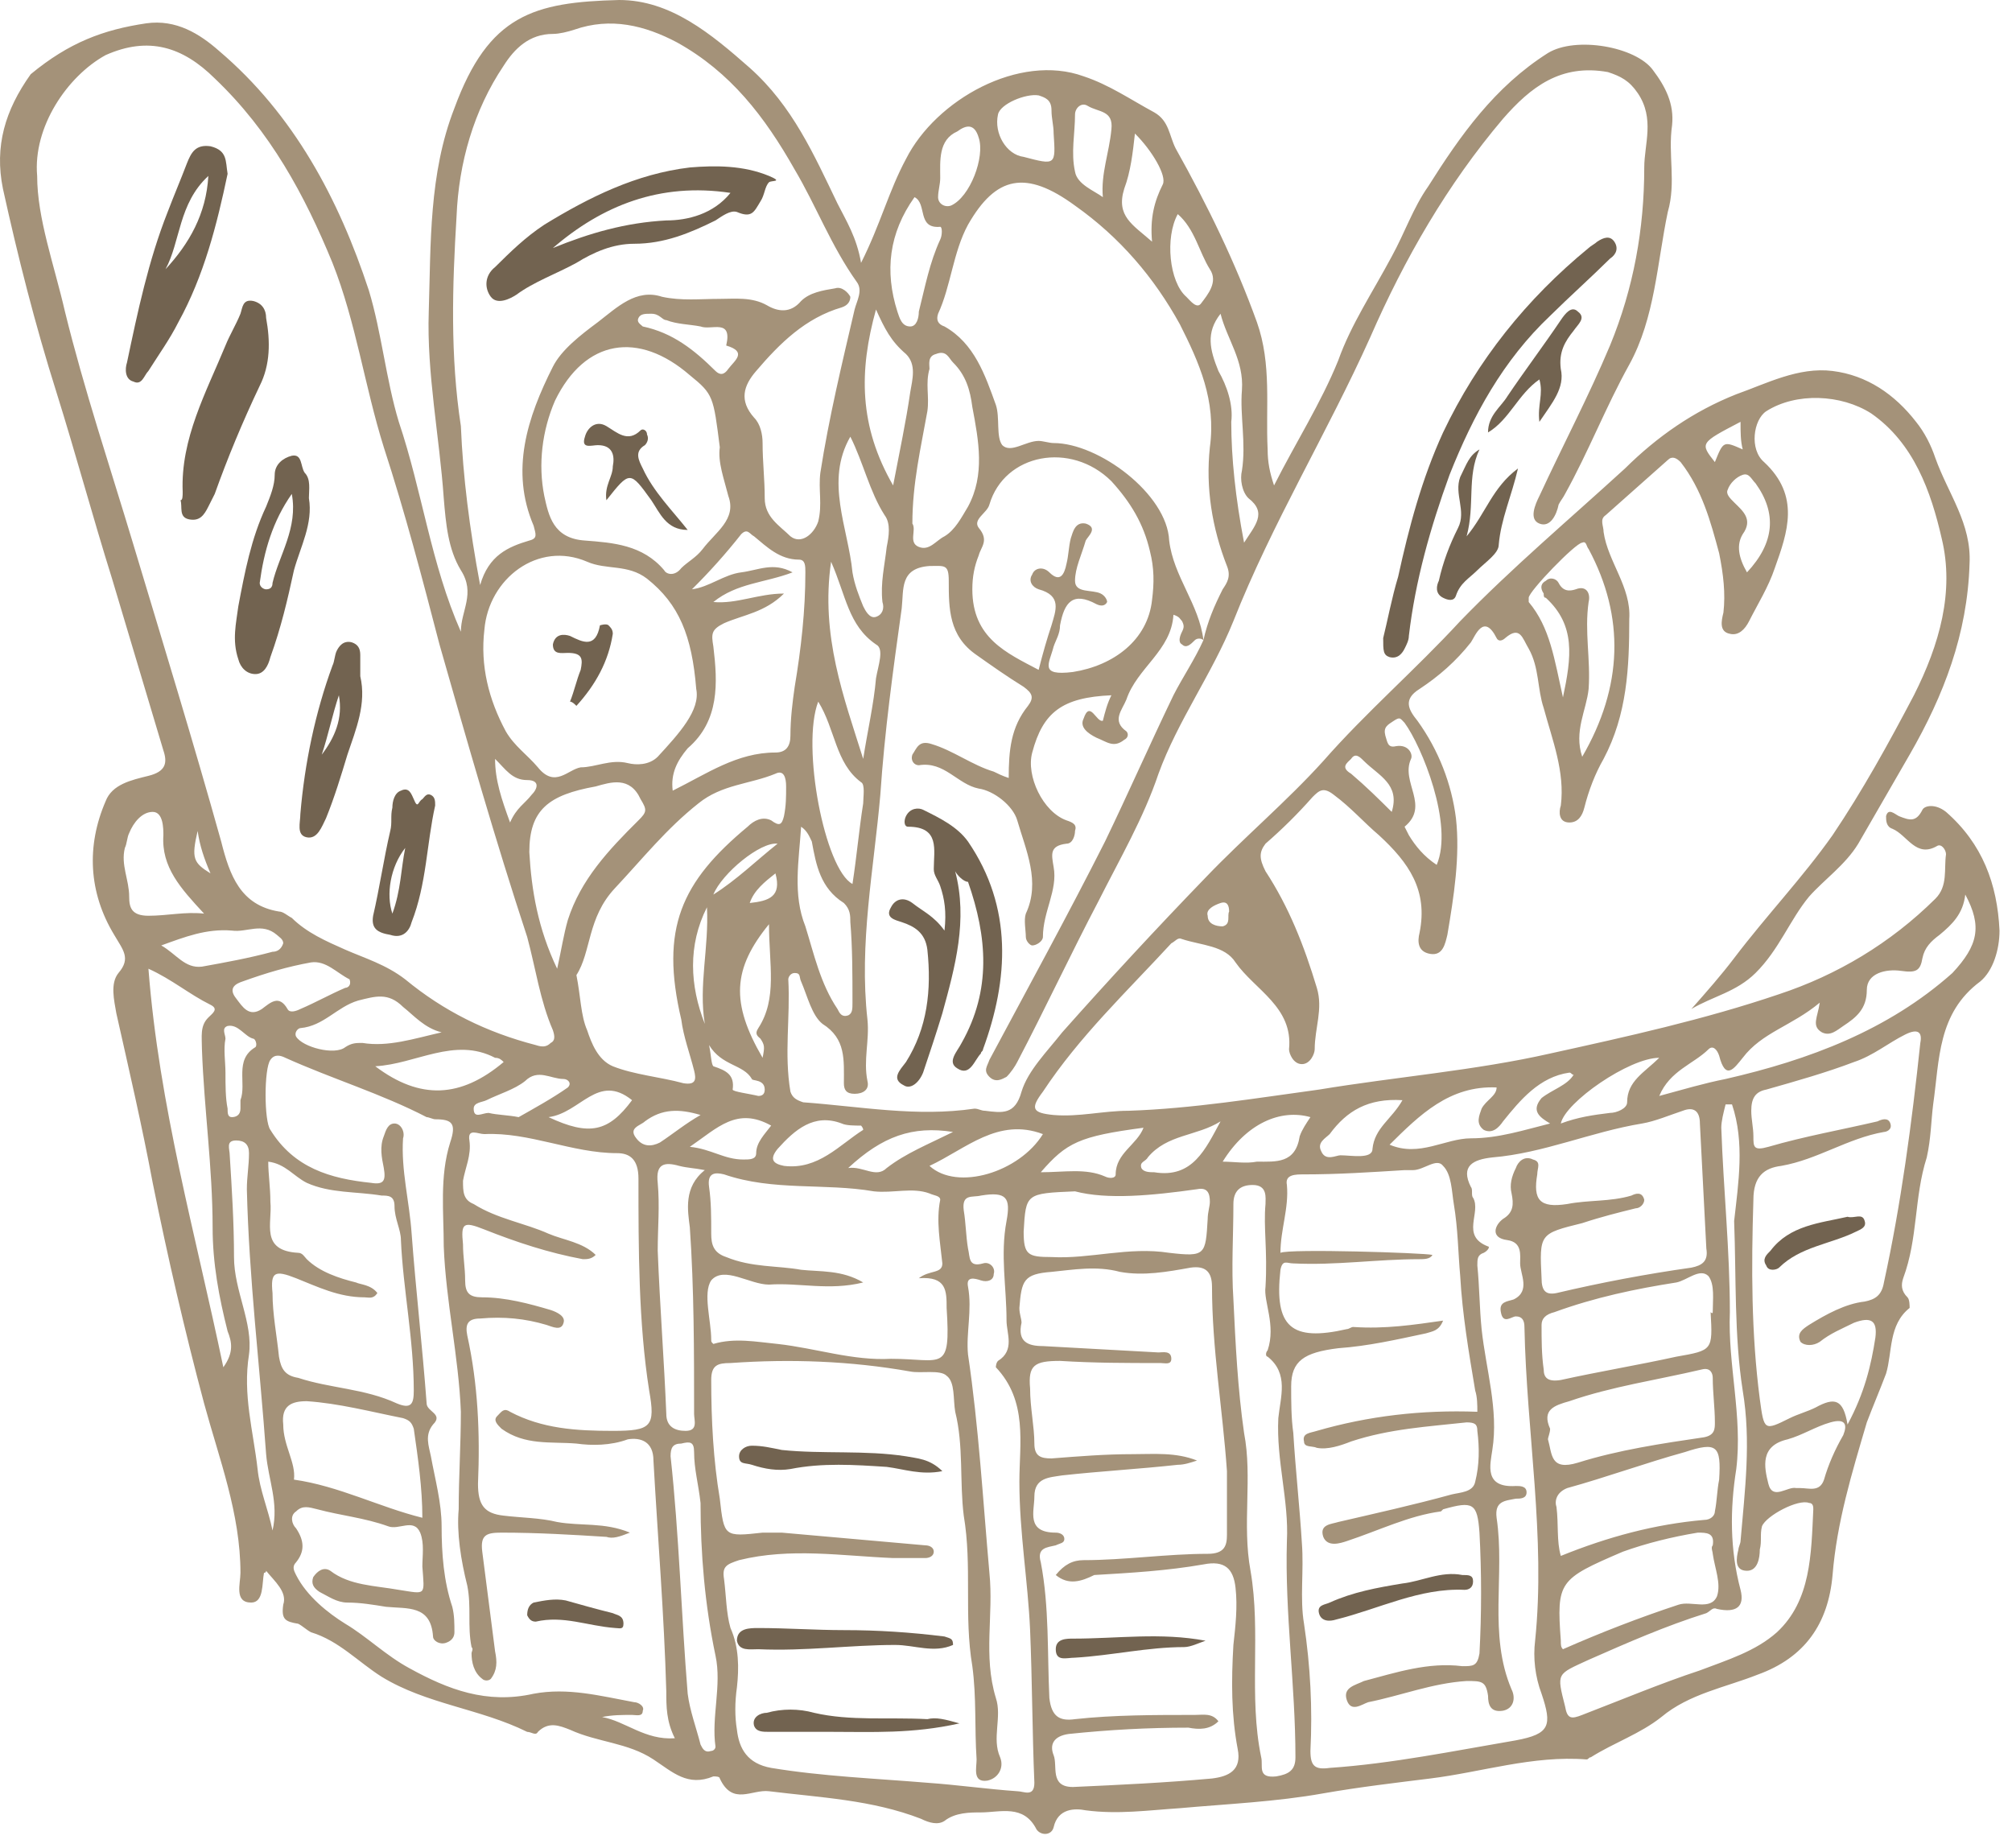 <svg width="49" height="45" viewBox="0 0 49 45" fill="none" xmlns="http://www.w3.org/2000/svg">
<path d="M29.308 15.589C29.256 15.538 29.152 15.538 29.1 15.589C28.995 15.693 28.891 15.796 28.787 15.693C28.683 15.641 28.735 15.486 28.787 15.383C28.839 15.28 28.839 15.228 28.787 15.125C28.735 15.073 28.735 15.021 28.578 14.97C28.526 15.847 27.693 16.26 27.432 17.035C27.328 17.293 27.067 17.551 27.432 17.809C27.484 17.861 27.484 17.964 27.38 18.015C27.119 18.222 26.963 18.067 26.702 17.964C26.494 17.861 26.285 17.706 26.39 17.499C26.546 17.035 26.702 17.602 26.859 17.551C26.911 17.344 26.963 17.138 27.067 16.931C25.869 16.983 25.399 17.344 25.139 18.325C24.983 18.893 25.399 19.771 25.973 19.977C26.129 20.029 26.233 20.08 26.181 20.235C26.181 20.338 26.129 20.545 25.973 20.545C25.556 20.596 25.608 20.803 25.66 21.113C25.764 21.68 25.399 22.197 25.399 22.816C25.399 22.919 25.243 23.023 25.139 23.023C25.087 23.023 24.983 22.919 24.983 22.816C24.983 22.661 24.93 22.403 24.983 22.248C25.347 21.474 24.983 20.7 24.774 19.977C24.67 19.616 24.201 19.254 23.836 19.203C23.315 19.099 23.002 18.532 22.377 18.635C22.272 18.635 22.168 18.532 22.22 18.377C22.325 18.222 22.377 18.015 22.689 18.119C23.21 18.274 23.68 18.635 24.201 18.79C24.305 18.841 24.409 18.893 24.566 18.945C24.566 18.274 24.618 17.706 25.035 17.19C25.191 16.983 25.139 16.88 24.93 16.725C24.513 16.467 24.149 16.209 23.784 15.951C23.106 15.486 23.106 14.815 23.106 14.144C23.106 13.731 23.002 13.783 22.637 13.783C21.908 13.834 22.012 14.35 21.96 14.815C21.751 16.312 21.543 17.809 21.439 19.358C21.282 21.164 20.917 22.971 21.126 24.829C21.178 25.346 21.022 25.81 21.126 26.326C21.178 26.533 21.022 26.636 20.813 26.636C20.605 26.636 20.552 26.533 20.552 26.378C20.552 25.81 20.605 25.294 20.031 24.933C19.771 24.726 19.666 24.262 19.51 23.9C19.458 23.797 19.51 23.694 19.354 23.694C19.25 23.694 19.198 23.797 19.198 23.849C19.25 24.778 19.093 25.655 19.25 26.584C19.302 26.739 19.406 26.791 19.562 26.843C20.97 26.946 22.325 27.204 23.732 26.997C23.836 26.997 23.888 27.049 23.992 27.049C24.409 27.101 24.722 27.152 24.878 26.584C25.035 26.068 25.504 25.604 25.869 25.139C27.015 23.849 28.162 22.61 29.36 21.371C30.298 20.39 31.341 19.512 32.227 18.532C33.269 17.344 34.468 16.312 35.562 15.125C36.813 13.834 38.22 12.647 39.575 11.408C40.357 10.634 41.243 10.014 42.285 9.601C43.015 9.343 43.797 8.93 44.63 9.034C45.464 9.137 46.142 9.601 46.663 10.272C46.871 10.53 47.028 10.84 47.132 11.15C47.445 12.027 48.018 12.75 47.966 13.731C47.914 15.434 47.34 16.931 46.507 18.377C46.09 19.099 45.673 19.822 45.256 20.545C44.943 21.061 44.422 21.422 44.057 21.835C43.588 22.403 43.328 23.126 42.754 23.694C42.285 24.158 41.712 24.262 41.191 24.571C41.556 24.158 41.92 23.745 42.233 23.332C43.015 22.3 43.901 21.371 44.63 20.338C45.36 19.254 45.986 18.119 46.611 16.931C47.236 15.693 47.601 14.402 47.288 13.112C47.028 11.976 46.611 10.789 45.569 10.066C44.839 9.601 43.745 9.55 43.015 10.014C42.702 10.221 42.598 10.944 42.963 11.253C43.849 12.079 43.536 12.957 43.223 13.834C43.067 14.299 42.806 14.712 42.598 15.125C42.494 15.331 42.337 15.486 42.129 15.434C41.868 15.383 41.92 15.125 41.972 14.918C42.025 14.454 41.972 13.989 41.868 13.473C41.66 12.699 41.451 11.924 40.93 11.253C40.826 11.15 40.722 11.098 40.617 11.202C40.096 11.666 39.627 12.079 39.106 12.544C38.95 12.647 39.054 12.802 39.054 12.957C39.158 13.679 39.731 14.299 39.679 15.073C39.679 16.26 39.627 17.396 39.054 18.48C38.846 18.841 38.689 19.254 38.585 19.667C38.533 19.874 38.429 20.029 38.22 20.029C37.959 20.029 37.959 19.771 38.012 19.616C38.116 18.79 37.803 18.015 37.595 17.241C37.438 16.777 37.49 16.26 37.23 15.796C37.074 15.538 37.021 15.228 36.657 15.538C36.605 15.589 36.5 15.641 36.448 15.538C36.135 14.918 35.927 15.486 35.823 15.641C35.458 16.105 35.041 16.467 34.572 16.777C34.155 17.035 34.311 17.293 34.52 17.551C35.041 18.274 35.354 19.099 35.458 19.925C35.562 20.855 35.406 21.835 35.249 22.765C35.197 22.971 35.145 23.281 34.833 23.229C34.52 23.177 34.52 22.919 34.572 22.713C34.78 21.68 34.311 21.009 33.582 20.338C33.217 20.029 32.904 19.667 32.487 19.358C32.227 19.151 32.123 19.254 31.966 19.409C31.601 19.822 31.236 20.183 30.82 20.545C30.663 20.751 30.663 20.906 30.82 21.216C31.393 22.093 31.758 23.023 32.07 24.055C32.227 24.571 32.018 25.036 32.018 25.552C32.018 25.655 31.914 25.913 31.706 25.913C31.497 25.913 31.393 25.655 31.393 25.552C31.497 24.52 30.559 24.107 30.09 23.436C29.829 23.023 29.256 23.023 28.787 22.868C28.683 22.816 28.631 22.919 28.526 22.971C27.432 24.158 26.285 25.242 25.399 26.584C25.087 26.997 25.139 27.101 25.66 27.152C26.285 27.204 26.859 27.049 27.484 27.049C29.048 26.997 30.611 26.739 32.123 26.533C33.999 26.223 35.927 26.068 37.751 25.655C39.627 25.242 41.504 24.829 43.328 24.21C44.735 23.745 46.038 22.971 47.132 21.887C47.445 21.577 47.34 21.164 47.393 20.803C47.393 20.7 47.288 20.545 47.184 20.596C46.663 20.906 46.455 20.338 46.09 20.183C45.933 20.132 45.933 19.977 45.933 19.874C45.986 19.667 46.142 19.822 46.246 19.874C46.507 19.977 46.663 20.029 46.819 19.719C46.871 19.616 47.132 19.564 47.393 19.771C48.279 20.545 48.643 21.526 48.696 22.661C48.696 23.126 48.539 23.642 48.227 23.9C47.184 24.674 47.236 25.81 47.08 26.894C47.028 27.307 47.028 27.72 46.924 28.185C46.611 29.166 46.715 30.146 46.35 31.127C46.298 31.282 46.298 31.437 46.455 31.592C46.507 31.643 46.507 31.798 46.507 31.85C45.986 32.263 46.09 32.934 45.933 33.45C45.777 33.863 45.621 34.224 45.464 34.637C45.099 35.876 44.735 37.063 44.63 38.354C44.526 39.541 43.953 40.367 42.806 40.78C42.025 41.09 41.139 41.245 40.461 41.812C39.94 42.225 39.315 42.432 38.741 42.793C38.689 42.793 38.689 42.845 38.637 42.845C37.334 42.742 36.083 43.155 34.833 43.309C33.999 43.413 33.113 43.516 32.227 43.671C31.08 43.877 29.881 43.929 28.735 44.032C27.953 44.084 27.224 44.187 26.442 44.084C26.181 44.032 25.764 44.032 25.66 44.497C25.608 44.703 25.347 44.703 25.243 44.548C24.93 43.929 24.357 44.135 23.888 44.135C23.627 44.135 23.263 44.135 23.002 44.342C22.846 44.445 22.637 44.394 22.429 44.29C21.23 43.826 19.979 43.774 18.728 43.619C18.311 43.568 17.843 43.98 17.53 43.309C17.53 43.258 17.425 43.258 17.373 43.258C16.748 43.516 16.383 43.155 15.914 42.845C15.289 42.432 14.559 42.432 13.882 42.122C13.621 42.019 13.36 41.916 13.1 42.174C13.048 42.277 12.944 42.174 12.839 42.174C11.693 41.606 10.39 41.503 9.295 40.832C8.722 40.47 8.253 39.954 7.575 39.748C7.471 39.696 7.367 39.593 7.263 39.541C6.95 39.489 6.846 39.438 6.898 39.077C7.002 38.767 6.689 38.509 6.481 38.251C6.481 38.302 6.429 38.302 6.429 38.302C6.377 38.56 6.429 39.025 6.116 39.025C5.699 39.025 5.856 38.56 5.856 38.302C5.856 36.857 5.334 35.515 4.97 34.173C4.501 32.417 4.084 30.611 3.719 28.804C3.458 27.41 3.146 26.068 2.833 24.674C2.781 24.365 2.677 23.952 2.885 23.694C3.198 23.332 2.989 23.126 2.781 22.765C2.155 21.732 2.103 20.596 2.572 19.512C2.729 19.099 3.198 18.996 3.615 18.893C4.032 18.79 4.084 18.583 3.979 18.274C3.562 16.88 3.146 15.486 2.729 14.092C2.26 12.595 1.843 11.047 1.374 9.55C0.852 7.898 0.435 6.246 0.071 4.594C-0.138 3.562 0.123 2.684 0.748 1.807C1.686 1.032 2.52 0.723 3.562 0.568C4.292 0.465 4.865 0.826 5.334 1.239C7.159 2.788 8.253 4.852 8.983 7.072C9.295 8.104 9.4 9.24 9.712 10.272C10.286 11.976 10.494 13.731 11.224 15.383C11.224 14.867 11.588 14.454 11.224 13.886C10.911 13.37 10.859 12.75 10.807 12.131C10.703 10.634 10.39 9.085 10.442 7.588C10.494 5.936 10.442 4.233 11.067 2.633C11.901 0.361 12.996 0.052 15.08 0C16.331 0 17.321 0.826 18.259 1.652C19.302 2.581 19.823 3.768 20.396 4.956C20.605 5.369 20.865 5.781 20.97 6.401C21.439 5.472 21.647 4.646 22.064 3.872C22.794 2.426 24.826 1.291 26.39 1.858C27.015 2.065 27.536 2.426 28.11 2.736C28.474 2.942 28.474 3.304 28.631 3.613C29.412 5.007 30.09 6.401 30.611 7.846C30.976 8.879 30.82 9.911 30.872 10.944C30.872 11.253 30.924 11.511 31.028 11.821C31.549 10.789 32.175 9.808 32.592 8.775C32.904 7.898 33.425 7.124 33.894 6.246C34.207 5.678 34.416 5.059 34.78 4.543C35.562 3.304 36.396 2.116 37.699 1.291C38.377 0.878 39.836 1.136 40.253 1.703C40.565 2.116 40.774 2.529 40.722 3.046C40.617 3.768 40.826 4.439 40.617 5.162C40.357 6.401 40.305 7.743 39.679 8.879C39.106 9.911 38.689 10.995 38.116 12.027C38.064 12.131 38.012 12.182 37.959 12.286C37.907 12.544 37.751 12.854 37.49 12.75C37.23 12.647 37.386 12.286 37.49 12.079C38.064 10.84 38.689 9.653 39.21 8.414C39.784 7.02 40.044 5.575 40.044 4.078C40.044 3.51 40.305 2.891 39.888 2.271C39.679 1.962 39.471 1.858 39.158 1.755C38.012 1.549 37.282 2.116 36.605 2.891C35.249 4.491 34.207 6.298 33.373 8.208C32.331 10.53 30.976 12.75 30.038 15.125C29.517 16.415 28.683 17.551 28.214 18.841C27.849 19.925 27.276 20.906 26.755 21.939C26.077 23.229 25.451 24.571 24.774 25.862C24.722 25.965 24.618 26.12 24.513 26.223C24.409 26.275 24.253 26.378 24.096 26.223C23.94 26.068 24.044 25.965 24.096 25.81C25.035 24.055 26.025 22.248 26.911 20.493C27.484 19.306 28.005 18.119 28.578 16.931C28.787 16.518 29.1 16.054 29.308 15.589C29.412 15.125 29.569 14.763 29.777 14.35C29.881 14.196 29.986 14.041 29.881 13.783C29.517 12.854 29.36 11.873 29.465 10.892C29.621 9.756 29.204 8.827 28.735 7.898C28.11 6.762 27.276 5.781 26.181 5.007C24.983 4.13 24.253 4.284 23.575 5.472C23.21 6.143 23.158 6.969 22.846 7.64C22.794 7.795 22.846 7.898 23.002 7.95C23.732 8.362 23.992 9.137 24.253 9.859C24.357 10.169 24.253 10.634 24.409 10.84C24.618 11.047 24.983 10.737 25.295 10.737C25.399 10.737 25.556 10.789 25.66 10.789C26.755 10.789 28.422 12.027 28.474 13.163C28.578 14.041 29.204 14.712 29.308 15.589ZM0.905 4.284C0.905 5.317 1.321 6.453 1.582 7.588C2.051 9.498 2.677 11.357 3.25 13.266C3.979 15.693 4.709 18.067 5.387 20.493C5.595 21.319 5.856 22.042 6.794 22.197C6.898 22.197 7.002 22.3 7.106 22.352C7.471 22.713 7.94 22.919 8.409 23.126C8.878 23.332 9.4 23.487 9.869 23.849C10.807 24.623 11.849 25.139 13.048 25.449C13.204 25.5 13.308 25.5 13.412 25.397C13.517 25.346 13.517 25.242 13.465 25.087C13.152 24.365 13.048 23.59 12.839 22.816C12.057 20.442 11.38 18.067 10.703 15.693C10.286 14.092 9.869 12.492 9.347 10.892C8.878 9.395 8.67 7.846 8.097 6.401C7.419 4.749 6.585 3.2 5.23 1.91C4.448 1.136 3.615 0.878 2.572 1.342C1.634 1.858 0.8 3.097 0.905 4.284ZM35.145 32.159C35.041 32.417 34.885 32.417 34.728 32.469C33.999 32.624 33.321 32.779 32.592 32.831C31.758 32.934 31.445 33.14 31.445 33.76C31.445 34.121 31.445 34.534 31.497 34.895C31.549 35.773 31.653 36.702 31.706 37.58C31.758 38.251 31.653 38.922 31.758 39.541C31.914 40.574 31.966 41.606 31.914 42.638C31.914 43 32.018 43.103 32.383 43.051C33.894 42.948 35.406 42.638 36.917 42.38C37.751 42.225 37.803 42.019 37.543 41.245C37.386 40.832 37.334 40.367 37.386 39.954C37.647 37.425 37.178 34.895 37.126 32.314C37.126 32.159 37.074 32.056 36.917 32.056C36.813 32.056 36.605 32.263 36.552 31.953C36.5 31.695 36.709 31.695 36.865 31.643C37.282 31.437 37.021 31.024 37.021 30.766C37.021 30.559 37.074 30.25 36.709 30.198C36.292 30.146 36.396 29.837 36.605 29.682C36.865 29.527 36.865 29.32 36.813 29.062C36.761 28.856 36.813 28.649 36.917 28.443C36.969 28.288 37.126 28.133 37.334 28.236C37.543 28.288 37.438 28.443 37.438 28.598C37.334 29.217 37.49 29.424 38.168 29.32C38.689 29.217 39.21 29.269 39.731 29.114C39.836 29.062 39.992 29.011 40.044 29.217C40.044 29.32 39.94 29.424 39.836 29.424C39.419 29.527 39.002 29.63 38.533 29.785C37.49 30.043 37.49 30.043 37.543 31.127C37.543 31.437 37.647 31.54 37.907 31.488C39.002 31.23 40.096 31.024 41.191 30.869C41.451 30.817 41.608 30.714 41.556 30.404C41.504 29.372 41.451 28.391 41.399 27.359C41.399 27.049 41.243 26.946 40.982 27.049C40.67 27.152 40.305 27.307 39.992 27.359C38.741 27.565 37.595 28.081 36.344 28.185C35.875 28.236 35.562 28.391 35.823 28.907C35.875 28.959 35.823 29.114 35.875 29.166C36.083 29.527 35.562 30.095 36.24 30.353C36.292 30.353 36.24 30.456 36.135 30.508C35.979 30.559 35.979 30.663 35.979 30.817C36.031 31.334 36.031 31.85 36.083 32.366C36.188 33.347 36.5 34.328 36.344 35.308C36.292 35.67 36.135 36.237 36.917 36.186C37.021 36.186 37.178 36.186 37.178 36.341C37.178 36.495 37.021 36.495 36.917 36.495C36.657 36.547 36.396 36.547 36.448 36.96C36.657 38.354 36.24 39.799 36.813 41.141C36.917 41.348 36.865 41.606 36.605 41.658C36.292 41.709 36.24 41.503 36.24 41.296C36.188 40.935 36.083 40.935 35.718 40.935C34.885 40.986 34.103 41.296 33.321 41.451C33.165 41.503 32.904 41.709 32.8 41.4C32.696 41.09 33.008 41.038 33.217 40.935C33.999 40.728 34.78 40.47 35.614 40.574C35.875 40.574 35.979 40.574 36.031 40.264C36.083 39.283 36.083 38.302 36.031 37.322C35.979 36.599 35.875 36.547 35.145 36.754L35.093 36.805C34.311 36.908 33.582 37.27 32.8 37.528C32.644 37.58 32.331 37.683 32.227 37.425C32.123 37.115 32.435 37.115 32.592 37.063C33.477 36.857 34.416 36.65 35.354 36.392C35.562 36.341 35.875 36.341 35.927 36.083C36.031 35.67 36.031 35.257 35.979 34.844C35.979 34.689 35.927 34.637 35.718 34.637C34.78 34.74 33.842 34.792 32.904 35.102C32.644 35.205 32.331 35.308 32.07 35.257C31.966 35.205 31.758 35.257 31.758 35.102C31.706 34.895 31.914 34.895 32.07 34.844C33.321 34.482 34.624 34.328 35.979 34.379C35.979 34.224 35.979 34.018 35.927 33.863C35.771 32.934 35.614 32.005 35.562 31.075C35.51 30.508 35.51 29.94 35.406 29.32C35.354 29.011 35.354 28.598 35.145 28.391C34.989 28.185 34.676 28.494 34.416 28.494C34.364 28.494 34.259 28.494 34.207 28.494C33.373 28.546 32.592 28.598 31.758 28.598C31.549 28.598 31.289 28.598 31.341 28.856C31.393 29.424 31.184 29.94 31.184 30.508C31.393 30.404 34.676 30.508 34.885 30.559C34.833 30.663 34.676 30.663 34.572 30.663C33.53 30.663 32.539 30.817 31.497 30.766C31.341 30.766 31.236 30.663 31.184 30.921C31.028 32.314 31.445 32.676 32.8 32.366C32.852 32.366 32.904 32.314 32.956 32.314C33.738 32.366 34.416 32.263 35.145 32.159ZM15.341 37.322C15.08 37.425 14.924 37.476 14.768 37.425C13.934 37.373 13.1 37.322 12.214 37.322C11.849 37.322 11.693 37.373 11.745 37.786C11.849 38.612 11.953 39.386 12.057 40.212C12.11 40.47 12.11 40.677 11.953 40.883C11.901 40.935 11.797 40.935 11.745 40.883C11.536 40.728 11.484 40.47 11.484 40.264C11.484 40.212 11.536 40.161 11.484 40.109C11.38 39.593 11.484 39.128 11.38 38.612C11.224 37.992 11.119 37.322 11.171 36.754C11.171 35.979 11.224 35.153 11.224 34.379C11.171 33.037 10.859 31.695 10.807 30.353C10.807 29.527 10.703 28.649 10.963 27.823C11.119 27.359 11.015 27.256 10.598 27.256C10.546 27.256 10.442 27.204 10.39 27.204C9.295 26.636 8.097 26.275 6.95 25.759C6.846 25.707 6.689 25.655 6.585 25.81C6.429 26.017 6.429 27.307 6.585 27.514C7.159 28.443 8.045 28.701 9.035 28.804C9.347 28.856 9.4 28.753 9.347 28.443C9.295 28.185 9.243 27.927 9.347 27.669C9.4 27.514 9.452 27.359 9.608 27.359C9.764 27.359 9.869 27.565 9.816 27.72C9.764 28.494 9.973 29.269 10.025 30.043C10.129 31.437 10.286 32.779 10.39 34.173C10.39 34.379 10.807 34.431 10.546 34.689C10.338 34.947 10.442 35.205 10.494 35.463C10.598 36.031 10.755 36.599 10.755 37.167C10.755 37.838 10.807 38.509 11.015 39.128C11.067 39.335 11.067 39.541 11.067 39.748C11.067 39.851 11.015 39.954 10.859 40.006C10.703 40.057 10.546 39.954 10.546 39.851C10.494 39.077 9.921 39.18 9.4 39.128C9.087 39.077 8.774 39.025 8.461 39.025C8.201 39.025 7.992 38.87 7.784 38.767C7.628 38.664 7.575 38.56 7.628 38.406C7.732 38.251 7.888 38.147 8.045 38.251C8.514 38.612 9.139 38.612 9.712 38.715C10.39 38.819 10.338 38.87 10.286 38.147C10.286 37.889 10.338 37.58 10.233 37.322C10.077 36.96 9.712 37.27 9.452 37.167C8.878 36.96 8.305 36.908 7.732 36.754C7.523 36.702 7.367 36.65 7.211 36.805C7.054 36.908 7.106 37.115 7.211 37.218C7.419 37.528 7.419 37.786 7.211 38.044C7.106 38.147 7.159 38.251 7.211 38.354C7.471 38.87 7.992 39.283 8.409 39.541C8.931 39.851 9.4 40.316 9.973 40.625C10.911 41.141 11.849 41.503 12.996 41.245C13.829 41.09 14.611 41.296 15.445 41.451C15.549 41.451 15.706 41.554 15.654 41.658C15.654 41.812 15.497 41.761 15.393 41.761C15.132 41.761 14.924 41.761 14.663 41.812C15.237 41.916 15.706 42.38 16.435 42.329C16.227 41.916 16.227 41.554 16.227 41.193C16.175 39.335 16.018 37.425 15.914 35.566C15.914 35.102 15.601 34.999 15.289 35.05C14.872 35.205 14.403 35.205 14.038 35.153C13.412 35.102 12.787 35.205 12.214 34.792C12.11 34.689 12.005 34.586 12.11 34.482C12.214 34.379 12.266 34.276 12.422 34.379C13.204 34.792 14.038 34.844 14.924 34.844C15.862 34.844 15.966 34.74 15.81 33.863C15.549 32.211 15.549 30.404 15.549 28.701C15.549 28.236 15.341 28.081 15.028 28.081C13.934 28.081 12.891 27.565 11.797 27.617C11.641 27.617 11.38 27.462 11.432 27.772C11.484 28.133 11.328 28.443 11.276 28.753C11.276 29.011 11.276 29.217 11.536 29.32C12.11 29.682 12.787 29.785 13.36 30.043C13.725 30.198 14.194 30.25 14.507 30.559C14.403 30.663 14.299 30.663 14.194 30.663C13.36 30.508 12.579 30.25 11.797 29.94C11.276 29.733 11.224 29.785 11.276 30.301C11.276 30.611 11.328 30.869 11.328 31.179C11.328 31.488 11.432 31.592 11.745 31.592C12.318 31.592 12.891 31.747 13.412 31.901C13.569 31.953 13.777 32.056 13.725 32.211C13.673 32.417 13.465 32.314 13.308 32.263C12.787 32.108 12.266 32.056 11.693 32.108C11.38 32.108 11.328 32.263 11.38 32.521C11.641 33.708 11.693 34.895 11.641 36.134C11.641 36.65 11.797 36.857 12.266 36.908C12.683 36.96 13.152 36.96 13.569 37.063C14.142 37.167 14.716 37.063 15.341 37.322ZM23.471 36.908C23.367 36.083 23.471 35.205 23.263 34.379C23.21 34.069 23.263 33.656 23.054 33.502C22.898 33.347 22.429 33.45 22.168 33.398C20.709 33.14 19.25 33.089 17.79 33.192C17.478 33.192 17.321 33.243 17.321 33.605C17.321 34.586 17.373 35.566 17.53 36.495C17.634 37.425 17.634 37.425 18.572 37.322C18.728 37.322 18.885 37.322 19.041 37.322C20.188 37.425 21.386 37.528 22.533 37.631C22.637 37.631 22.741 37.683 22.741 37.786C22.741 37.889 22.637 37.941 22.533 37.941C22.272 37.941 22.012 37.941 21.751 37.941C20.5 37.889 19.25 37.683 17.999 37.992C17.686 38.096 17.582 38.147 17.634 38.457C17.686 38.87 17.686 39.283 17.79 39.644C17.999 40.109 17.999 40.625 17.947 41.09C17.895 41.451 17.895 41.812 17.947 42.122C17.999 42.587 18.207 42.948 18.781 43.051C20.031 43.258 21.334 43.309 22.585 43.413C23.315 43.464 24.044 43.568 24.774 43.619C24.93 43.619 25.191 43.774 25.191 43.413C25.139 42.174 25.139 40.935 25.087 39.696C25.035 38.509 24.826 37.322 24.826 36.083C24.826 35.153 25.035 34.121 24.253 33.295C24.253 33.295 24.253 33.192 24.305 33.14C24.722 32.882 24.513 32.469 24.513 32.159C24.513 31.334 24.357 30.559 24.513 29.733C24.618 29.166 24.513 29.011 23.888 29.114C23.68 29.166 23.419 29.062 23.471 29.475C23.523 29.785 23.523 30.095 23.575 30.404C23.627 30.611 23.575 30.869 23.94 30.766C24.096 30.714 24.253 30.869 24.201 31.024C24.201 31.179 24.044 31.23 23.888 31.179C23.732 31.127 23.523 31.075 23.575 31.334C23.68 31.901 23.523 32.469 23.575 32.985C23.836 34.74 23.94 36.547 24.096 38.302C24.201 39.335 23.94 40.316 24.253 41.348C24.409 41.812 24.149 42.329 24.357 42.793C24.461 43.051 24.305 43.309 24.044 43.361C23.68 43.413 23.784 43.051 23.784 42.845C23.732 42.071 23.784 41.348 23.68 40.574C23.471 39.335 23.68 38.147 23.471 36.908ZM11.693 14.247C11.901 13.524 12.37 13.318 12.891 13.163C13.1 13.112 13.048 13.008 12.996 12.802C12.422 11.46 12.839 10.169 13.465 8.93C13.673 8.517 14.142 8.156 14.559 7.846C15.028 7.485 15.497 7.02 16.123 7.227C16.592 7.33 17.061 7.278 17.53 7.278C17.895 7.278 18.311 7.227 18.676 7.433C18.937 7.588 19.25 7.64 19.51 7.33C19.719 7.124 20.031 7.072 20.344 7.02C20.5 6.969 20.657 7.124 20.709 7.227C20.709 7.33 20.657 7.433 20.5 7.485C19.614 7.743 18.989 8.362 18.416 9.034C18.103 9.395 17.999 9.756 18.364 10.169C18.52 10.324 18.572 10.582 18.572 10.789C18.572 11.253 18.624 11.666 18.624 12.131C18.624 12.595 18.989 12.802 19.25 13.06C19.51 13.266 19.823 13.008 19.927 12.699C20.031 12.286 19.927 11.924 19.979 11.511C20.188 10.169 20.5 8.879 20.813 7.537C20.865 7.33 21.022 7.072 20.865 6.865C20.24 5.988 19.875 5.007 19.354 4.13C18.624 2.839 17.79 1.755 16.487 1.032C15.706 0.619 14.872 0.413 13.986 0.723C13.829 0.774 13.621 0.826 13.465 0.826C12.891 0.826 12.527 1.187 12.266 1.6C11.536 2.684 11.171 3.975 11.119 5.265C11.015 6.969 10.963 8.672 11.224 10.376C11.276 11.615 11.432 12.854 11.693 14.247ZM25.712 38.354C25.921 38.096 26.129 37.992 26.39 37.992C27.38 37.992 28.422 37.838 29.412 37.838C29.829 37.838 29.881 37.631 29.881 37.373C29.881 36.857 29.881 36.341 29.881 35.825C29.777 34.328 29.517 32.831 29.517 31.334C29.517 30.972 29.36 30.817 28.995 30.869C28.422 30.972 27.849 31.075 27.276 30.972C26.702 30.817 26.129 30.921 25.608 30.972C24.93 31.024 24.878 31.179 24.826 31.85C24.826 32.005 24.878 32.108 24.878 32.211C24.774 32.676 25.035 32.779 25.399 32.779C26.337 32.831 27.276 32.882 28.214 32.934C28.318 32.934 28.526 32.882 28.526 33.089C28.526 33.243 28.37 33.192 28.266 33.192C27.432 33.192 26.65 33.192 25.816 33.14C25.191 33.14 25.035 33.243 25.087 33.811C25.087 34.276 25.191 34.74 25.191 35.153C25.191 35.463 25.347 35.515 25.608 35.515C26.285 35.463 26.911 35.411 27.588 35.411C28.11 35.411 28.631 35.36 29.152 35.566C28.995 35.618 28.839 35.67 28.683 35.67C27.745 35.773 26.807 35.825 25.869 35.928C25.556 35.979 25.191 35.979 25.191 36.444C25.191 36.805 24.983 37.322 25.712 37.322C25.816 37.322 25.921 37.373 25.921 37.476C25.921 37.58 25.816 37.58 25.712 37.631C25.504 37.683 25.243 37.683 25.347 38.044C25.556 39.128 25.504 40.264 25.556 41.348C25.608 41.812 25.816 41.916 26.181 41.864C27.119 41.761 28.11 41.761 29.1 41.761C29.308 41.761 29.517 41.709 29.673 41.916C29.465 42.122 29.204 42.122 28.943 42.071C27.953 42.071 27.015 42.122 26.025 42.225C25.66 42.277 25.556 42.483 25.66 42.742C25.764 43 25.556 43.516 26.129 43.516C27.276 43.464 28.37 43.413 29.517 43.309C29.934 43.258 30.246 43.103 30.142 42.587C29.986 41.761 29.986 40.935 30.038 40.057C30.09 39.593 30.142 39.128 30.09 38.664C30.038 38.199 29.829 37.992 29.308 38.096C28.422 38.251 27.536 38.302 26.65 38.354C26.337 38.509 26.025 38.612 25.712 38.354ZM44.995 34.689C45.412 33.914 45.569 33.243 45.673 32.572C45.725 32.159 45.569 32.056 45.152 32.211C44.839 32.366 44.578 32.469 44.318 32.676C44.161 32.779 43.953 32.779 43.849 32.676C43.745 32.469 43.901 32.366 44.057 32.263C44.474 32.005 44.943 31.747 45.412 31.695C45.673 31.643 45.829 31.54 45.881 31.23C46.298 29.32 46.559 27.359 46.767 25.397C46.819 25.139 46.715 25.036 46.402 25.191C45.986 25.397 45.621 25.707 45.152 25.862C44.474 26.12 43.745 26.326 43.015 26.533C42.754 26.584 42.65 26.739 42.65 27.049C42.65 27.256 42.702 27.462 42.702 27.669C42.702 27.927 42.702 28.03 43.067 27.927C43.953 27.669 44.839 27.514 45.725 27.307C45.829 27.256 45.986 27.204 46.038 27.359C46.09 27.514 45.933 27.565 45.881 27.565C44.995 27.72 44.266 28.236 43.38 28.391C42.963 28.443 42.702 28.649 42.702 29.217C42.65 30.869 42.65 32.469 42.858 34.069C42.963 34.844 42.963 34.844 43.588 34.534C43.797 34.431 44.005 34.379 44.214 34.276C44.683 34.018 44.891 34.069 44.995 34.689ZM22.377 31.127C22.637 30.921 22.95 31.024 22.95 30.766C22.898 30.25 22.794 29.733 22.898 29.217C22.898 29.114 22.741 29.114 22.637 29.062C22.22 28.907 21.751 29.062 21.282 29.011C20.084 28.804 18.833 29.011 17.634 28.598C17.425 28.546 17.217 28.546 17.269 28.907C17.321 29.269 17.321 29.63 17.321 30.043C17.321 30.301 17.373 30.508 17.686 30.611C18.311 30.869 18.937 30.817 19.51 30.921C19.979 30.972 20.5 30.921 21.022 31.23C20.188 31.437 19.458 31.23 18.728 31.282C18.259 31.282 17.634 30.817 17.321 31.179C17.113 31.488 17.321 32.159 17.321 32.624C17.321 32.676 17.321 32.676 17.373 32.727C17.895 32.572 18.416 32.676 18.937 32.727C19.875 32.831 20.761 33.14 21.699 33.089C22.95 33.089 23.158 33.45 23.054 31.85C23.054 31.437 23.054 31.075 22.377 31.127ZM16.956 16.777C16.852 15.486 16.54 14.712 15.758 14.092C15.289 13.731 14.768 13.886 14.299 13.679C13.1 13.163 11.901 14.092 11.797 15.331C11.693 16.209 11.901 17.035 12.318 17.809C12.527 18.17 12.839 18.377 13.1 18.686C13.517 19.203 13.829 18.738 14.142 18.686C14.507 18.686 14.872 18.48 15.289 18.583C15.497 18.635 15.81 18.635 16.018 18.428C16.54 17.861 17.061 17.293 16.956 16.777ZM17.53 10.892C17.373 9.653 17.373 9.601 16.8 9.137C15.549 8.053 14.246 8.259 13.517 9.756C13.204 10.479 13.1 11.305 13.256 12.079C13.36 12.544 13.465 13.112 14.246 13.163C14.924 13.215 15.654 13.266 16.175 13.886C16.227 13.989 16.435 14.041 16.592 13.834C16.748 13.679 16.956 13.576 17.113 13.37C17.425 12.957 17.947 12.647 17.738 12.079C17.634 11.666 17.478 11.253 17.53 10.892ZM25.295 16.312C25.399 15.899 25.504 15.538 25.608 15.228C25.712 14.867 25.869 14.505 25.295 14.35C25.139 14.299 25.035 14.144 25.139 13.989C25.191 13.834 25.399 13.783 25.556 13.938C25.816 14.196 25.921 13.989 25.973 13.731C26.025 13.524 26.025 13.318 26.077 13.112C26.129 12.957 26.181 12.699 26.442 12.75C26.755 12.854 26.494 13.06 26.442 13.163C26.337 13.524 26.181 13.834 26.181 14.144C26.181 14.454 26.598 14.35 26.807 14.454C26.911 14.505 26.963 14.608 26.963 14.66C26.911 14.763 26.807 14.763 26.702 14.712C26.129 14.402 25.921 14.66 25.816 15.228C25.816 15.434 25.712 15.589 25.66 15.744C25.556 16.157 25.295 16.467 26.129 16.364C27.119 16.209 27.953 15.589 28.057 14.608C28.11 14.196 28.11 13.834 28.005 13.421C27.849 12.75 27.536 12.234 27.067 11.718C26.077 10.737 24.461 11.047 24.096 12.286C24.044 12.492 23.68 12.647 23.836 12.854C24.096 13.163 23.888 13.318 23.836 13.524C23.732 13.783 23.68 14.041 23.68 14.35C23.68 15.538 24.513 15.899 25.295 16.312ZM14.038 23.745C14.142 24.262 14.142 24.726 14.299 25.087C14.403 25.397 14.559 25.81 14.924 25.965C15.445 26.172 16.07 26.223 16.644 26.378C16.956 26.43 16.956 26.275 16.904 26.068C16.8 25.655 16.644 25.242 16.592 24.829C16.07 22.61 16.592 21.474 18.207 20.132C18.364 19.977 18.572 19.874 18.781 19.977C18.989 20.132 19.041 20.08 19.093 19.874C19.145 19.616 19.145 19.409 19.145 19.151C19.145 18.945 19.093 18.738 18.885 18.841C18.259 19.099 17.582 19.099 17.009 19.564C16.227 20.183 15.654 20.906 14.976 21.629C14.299 22.352 14.403 23.177 14.038 23.745ZM9.191 31.488C9.087 31.643 8.983 31.592 8.878 31.592C8.253 31.592 7.732 31.334 7.211 31.127C6.689 30.921 6.585 30.972 6.637 31.488C6.637 32.005 6.742 32.521 6.794 33.037C6.846 33.347 6.95 33.502 7.263 33.553C8.045 33.811 8.878 33.811 9.66 34.173C10.025 34.328 10.077 34.173 10.077 33.863C10.077 32.624 9.816 31.385 9.764 30.198C9.764 29.94 9.608 29.682 9.608 29.372C9.608 29.114 9.452 29.114 9.295 29.114C8.67 29.011 8.045 29.062 7.471 28.804C7.159 28.649 6.95 28.34 6.533 28.288C6.533 28.598 6.585 28.907 6.585 29.269C6.637 29.785 6.325 30.456 7.263 30.508C7.367 30.508 7.419 30.611 7.471 30.663C7.784 30.972 8.253 31.127 8.67 31.23C8.774 31.282 9.035 31.282 9.191 31.488ZM42.181 26.894C42.129 26.894 42.077 26.894 42.025 26.894C41.972 27.101 41.92 27.307 41.92 27.462C41.972 28.959 42.129 30.456 42.129 31.953C42.077 33.243 42.442 34.482 42.285 35.773C42.129 36.754 42.129 37.734 42.389 38.715C42.494 39.128 42.285 39.283 41.816 39.18C41.712 39.128 41.66 39.231 41.556 39.283C40.565 39.593 39.627 40.006 38.689 40.419C37.907 40.78 37.907 40.728 38.116 41.554C38.168 41.864 38.272 41.864 38.533 41.761C39.471 41.4 40.461 40.986 41.399 40.677C42.077 40.419 42.754 40.212 43.275 39.748C44.109 38.973 44.109 37.838 44.161 36.754C44.161 36.702 44.161 36.599 44.057 36.599C43.797 36.495 43.015 36.908 42.911 37.167C42.858 37.373 42.911 37.528 42.858 37.734C42.858 37.941 42.806 38.251 42.546 38.251C42.233 38.251 42.285 37.941 42.337 37.734C42.337 37.683 42.389 37.58 42.389 37.528C42.494 36.289 42.65 35.102 42.442 33.863C42.233 32.521 42.285 31.127 42.233 29.733C42.337 28.804 42.494 27.823 42.181 26.894ZM30.82 31.334C30.872 30.456 30.767 29.888 30.82 29.32C30.82 29.166 30.872 28.856 30.507 28.856C30.194 28.856 30.038 29.011 30.038 29.32C30.038 30.095 29.986 30.869 30.038 31.643C30.09 32.727 30.142 33.811 30.298 34.895C30.507 35.979 30.246 37.115 30.455 38.251C30.715 39.748 30.403 41.296 30.715 42.793C30.767 43 30.611 43.309 31.08 43.258C31.393 43.206 31.549 43.103 31.549 42.793C31.549 41.038 31.289 39.283 31.341 37.528C31.393 36.547 31.08 35.566 31.132 34.534C31.184 34.018 31.393 33.45 30.872 33.037C30.82 33.037 30.82 32.934 30.872 32.882C31.08 32.263 30.767 31.695 30.82 31.334ZM16.383 19.254C17.217 18.841 17.947 18.325 18.885 18.325C19.145 18.325 19.25 18.17 19.25 17.912C19.25 17.499 19.302 17.086 19.354 16.725C19.51 15.796 19.614 14.867 19.614 13.938C19.614 13.783 19.614 13.628 19.458 13.628C18.989 13.628 18.676 13.318 18.364 13.06C18.259 13.008 18.207 12.854 18.051 13.008C17.686 13.473 17.269 13.938 16.852 14.35C17.269 14.299 17.634 13.989 18.051 13.938C18.468 13.886 18.833 13.679 19.302 13.938C18.624 14.196 17.947 14.196 17.373 14.66C17.947 14.712 18.468 14.454 19.093 14.454C18.624 14.918 18.103 14.97 17.634 15.176C17.321 15.331 17.321 15.434 17.373 15.744C17.478 16.622 17.53 17.551 16.748 18.222C16.487 18.532 16.331 18.841 16.383 19.254ZM41.712 31.953C41.712 31.643 41.764 31.282 41.608 31.075C41.399 30.869 41.087 31.179 40.826 31.23C39.836 31.385 38.846 31.592 37.855 31.953C37.647 32.005 37.543 32.108 37.543 32.263C37.543 32.624 37.543 32.985 37.595 33.347C37.595 33.553 37.699 33.656 38.012 33.605C38.95 33.398 39.888 33.243 40.826 33.037C41.712 32.882 41.712 32.882 41.66 31.953C41.712 32.005 41.712 31.953 41.712 31.953ZM5.439 33.295C5.699 32.934 5.647 32.676 5.543 32.417C5.334 31.592 5.178 30.766 5.178 29.888C5.178 28.443 4.97 26.997 4.918 25.552C4.918 25.242 4.865 24.984 5.074 24.778C5.178 24.674 5.334 24.571 5.126 24.468C4.605 24.21 4.188 23.849 3.615 23.59C3.875 26.946 4.761 30.043 5.439 33.295ZM26.181 29.011C24.983 29.062 24.983 29.062 24.93 29.991C24.93 30.559 25.035 30.611 25.608 30.611C26.546 30.663 27.484 30.353 28.474 30.508C29.36 30.611 29.36 30.559 29.412 29.682C29.412 29.527 29.465 29.372 29.465 29.269C29.465 29.062 29.412 28.907 29.152 28.959C28.057 29.114 26.963 29.217 26.181 29.011ZM7.159 36.031C8.253 36.186 9.243 36.702 10.286 36.96C10.286 36.237 10.181 35.515 10.077 34.792C10.025 34.637 9.973 34.586 9.816 34.534C9.035 34.379 8.253 34.173 7.471 34.121C7.106 34.121 6.846 34.224 6.898 34.689C6.898 35.205 7.211 35.618 7.159 36.031ZM38.064 40.161C39.002 39.748 39.94 39.386 40.878 39.077C41.191 38.973 41.66 39.231 41.816 38.87C41.92 38.56 41.764 38.199 41.712 37.838C41.712 37.786 41.66 37.683 41.712 37.631C41.764 37.322 41.556 37.322 41.347 37.322C40.722 37.425 40.096 37.58 39.523 37.786C37.959 38.457 37.907 38.509 38.012 39.954C38.012 40.057 38.012 40.109 38.064 40.161ZM37.751 34.792C37.751 34.895 37.699 34.999 37.699 35.05C37.803 35.411 37.751 35.825 38.429 35.618C39.419 35.308 40.461 35.153 41.504 34.999C41.764 34.947 41.764 34.792 41.764 34.637C41.764 34.276 41.712 33.914 41.712 33.553C41.712 33.45 41.66 33.295 41.451 33.347C40.357 33.605 39.262 33.76 38.22 34.121C37.855 34.224 37.543 34.328 37.751 34.792ZM38.012 37.889C39.158 37.425 40.305 37.115 41.504 37.012C41.66 37.012 41.764 36.908 41.764 36.805C41.816 36.547 41.816 36.289 41.868 36.031C41.92 35.205 41.816 35.102 41.034 35.36C40.096 35.618 39.106 35.979 38.168 36.237C37.907 36.341 37.855 36.547 37.907 36.702C37.959 37.115 37.907 37.528 38.012 37.889ZM13.569 23.59C13.673 23.126 13.725 22.765 13.829 22.403C14.142 21.422 14.82 20.7 15.549 19.977C15.758 19.771 15.758 19.719 15.601 19.461C15.341 18.893 14.872 19.048 14.507 19.151C13.36 19.358 12.891 19.719 12.891 20.751C12.944 21.68 13.1 22.61 13.569 23.59ZM47.862 21.784C47.81 22.248 47.549 22.506 47.236 22.765C47.028 22.919 46.871 23.074 46.819 23.332C46.767 23.642 46.663 23.694 46.298 23.642C45.933 23.59 45.464 23.694 45.464 24.107C45.464 24.571 45.204 24.778 44.891 24.984C44.735 25.087 44.578 25.242 44.37 25.139C44.109 24.984 44.266 24.778 44.318 24.416C43.64 24.984 42.911 25.139 42.442 25.759C42.233 26.017 42.025 26.326 41.868 25.707C41.816 25.552 41.712 25.449 41.608 25.552C41.243 25.913 40.67 26.068 40.409 26.688C40.982 26.533 41.504 26.378 42.025 26.275C44.057 25.81 45.986 25.087 47.549 23.694C48.174 23.023 48.279 22.558 47.862 21.784ZM22.22 12.75C22.325 12.905 22.116 13.215 22.377 13.318C22.637 13.421 22.794 13.163 23.002 13.06C23.263 12.905 23.419 12.595 23.575 12.337C23.992 11.563 23.836 10.737 23.68 9.911C23.627 9.498 23.523 9.137 23.21 8.827C23.106 8.724 23.054 8.517 22.794 8.621C22.585 8.672 22.637 8.879 22.637 8.982C22.533 9.343 22.637 9.653 22.585 10.014C22.429 10.892 22.22 11.769 22.22 12.75ZM17.165 28.494C16.904 28.443 16.748 28.443 16.54 28.391C16.175 28.288 15.966 28.34 16.018 28.804C16.07 29.372 16.018 29.888 16.018 30.456C16.07 31.798 16.175 33.14 16.227 34.431C16.227 34.74 16.435 34.844 16.696 34.844C17.009 34.844 16.904 34.586 16.904 34.431C16.904 32.934 16.904 31.385 16.8 29.888C16.748 29.475 16.644 28.907 17.165 28.494ZM17.061 36.599C17.009 36.134 16.904 35.773 16.904 35.36C16.904 35.102 16.8 35.102 16.592 35.153C16.383 35.153 16.331 35.257 16.331 35.463C16.54 37.373 16.592 39.335 16.748 41.245C16.8 41.658 16.956 42.071 17.061 42.483C17.113 42.587 17.165 42.69 17.321 42.638C17.373 42.638 17.425 42.587 17.425 42.535C17.321 41.812 17.582 41.038 17.425 40.316C17.165 39.077 17.061 37.838 17.061 36.599ZM38.064 16.983C38.272 16.002 38.377 15.228 37.647 14.557C37.595 14.557 37.595 14.505 37.595 14.454C37.49 14.299 37.543 14.196 37.647 14.144C37.751 14.041 37.907 14.092 37.959 14.196C38.064 14.402 38.22 14.402 38.377 14.35C38.637 14.247 38.741 14.454 38.689 14.66C38.585 15.383 38.741 16.054 38.689 16.777C38.637 17.293 38.324 17.809 38.533 18.428C39.523 16.725 39.575 15.021 38.689 13.37C38.637 13.318 38.637 13.163 38.533 13.215C38.377 13.215 37.23 14.402 37.23 14.557C37.23 14.608 37.23 14.66 37.23 14.66C37.751 15.28 37.855 16.054 38.064 16.983ZM20.709 10.634C20.084 11.718 20.657 12.854 20.761 13.938C20.813 14.247 20.917 14.505 21.022 14.763C21.074 14.867 21.178 15.073 21.334 15.021C21.491 14.97 21.543 14.815 21.491 14.66C21.439 14.196 21.543 13.783 21.595 13.318C21.647 13.06 21.699 12.75 21.543 12.544C21.178 11.976 21.022 11.253 20.709 10.634ZM38.324 26.172C38.272 26.172 38.272 26.12 38.22 26.12C37.49 26.223 37.021 26.791 36.605 27.307C36.5 27.462 36.344 27.617 36.135 27.514C35.927 27.359 36.031 27.152 36.083 26.997C36.188 26.791 36.448 26.688 36.448 26.481C35.302 26.43 34.572 27.152 33.842 27.875C34.572 28.185 35.197 27.72 35.823 27.72C36.5 27.72 37.126 27.514 37.751 27.359C37.49 27.204 37.282 27.049 37.543 26.739C37.803 26.533 38.168 26.43 38.324 26.172ZM19.51 20.132C19.458 20.958 19.302 21.784 19.614 22.558C19.823 23.229 19.979 23.952 20.396 24.571C20.448 24.674 20.5 24.778 20.657 24.726C20.761 24.674 20.761 24.571 20.761 24.416C20.761 23.745 20.761 23.074 20.709 22.455C20.709 22.3 20.709 22.145 20.552 21.99C19.979 21.629 19.875 21.061 19.771 20.493C19.719 20.39 19.666 20.235 19.51 20.132ZM19.927 17.086C19.51 18.17 20.084 21.164 20.761 21.526C20.865 20.855 20.917 20.235 21.022 19.564C21.022 19.409 21.074 19.099 20.97 19.048C20.344 18.583 20.344 17.757 19.927 17.086ZM21.022 18.48C21.126 17.809 21.282 17.138 21.334 16.518C21.386 16.209 21.543 15.796 21.334 15.693C20.657 15.228 20.605 14.505 20.24 13.679C19.979 15.486 20.552 16.983 21.022 18.48ZM21.334 7.537C20.917 9.034 20.917 10.376 21.751 11.821C21.908 10.995 22.064 10.272 22.168 9.55C22.22 9.24 22.325 8.879 22.064 8.621C21.699 8.311 21.543 8.001 21.334 7.537ZM6.637 37.27C6.794 36.599 6.533 36.031 6.481 35.411C6.325 33.243 6.064 31.127 6.012 28.959C6.012 28.649 6.064 28.391 6.064 28.081C6.064 27.875 5.96 27.772 5.751 27.772C5.491 27.772 5.595 27.978 5.595 28.133C5.647 28.959 5.699 29.785 5.699 30.611C5.699 31.437 6.168 32.211 6.064 32.985C5.908 33.966 6.168 34.844 6.273 35.773C6.325 36.289 6.533 36.754 6.637 37.27ZM10.755 25.139C10.338 25.036 10.077 24.726 9.816 24.52C9.452 24.158 9.139 24.262 8.722 24.365C8.201 24.52 7.888 24.984 7.315 25.036C7.263 25.036 7.159 25.139 7.211 25.242C7.367 25.5 8.149 25.707 8.409 25.5C8.566 25.397 8.67 25.397 8.826 25.397C9.452 25.5 10.077 25.294 10.755 25.139ZM4.97 22.248C4.396 21.629 3.927 21.113 3.979 20.338C3.979 20.183 3.979 19.771 3.719 19.771C3.458 19.771 3.25 20.029 3.146 20.287C3.093 20.39 3.093 20.545 3.041 20.648C2.937 21.061 3.146 21.422 3.146 21.835C3.146 22.093 3.198 22.3 3.615 22.3C4.084 22.3 4.501 22.197 4.97 22.248ZM22.272 4.801C21.647 5.678 21.543 6.607 21.855 7.588C21.908 7.743 21.96 7.95 22.168 7.95C22.325 7.95 22.377 7.743 22.377 7.588C22.533 6.969 22.637 6.401 22.898 5.833C22.95 5.73 22.95 5.523 22.898 5.523C22.325 5.575 22.585 4.956 22.272 4.801ZM8.514 23.849C8.201 23.694 7.94 23.384 7.575 23.436C7.002 23.539 6.481 23.694 5.908 23.9C5.751 23.952 5.543 24.055 5.751 24.313C5.908 24.52 6.064 24.778 6.377 24.571C6.585 24.416 6.794 24.21 7.002 24.571C7.054 24.674 7.211 24.623 7.315 24.571C7.68 24.416 8.045 24.21 8.409 24.055C8.461 24.055 8.566 24.003 8.514 23.849ZM43.849 36.237C44.057 36.237 44.318 36.341 44.422 36.031C44.526 35.67 44.683 35.308 44.891 34.947C44.995 34.689 44.943 34.534 44.578 34.637C44.214 34.74 43.901 34.947 43.536 35.05C42.858 35.205 42.963 35.721 43.067 36.134C43.171 36.547 43.536 36.186 43.745 36.237C43.797 36.237 43.797 36.237 43.849 36.237ZM9.139 25.965C10.233 26.791 11.224 26.739 12.266 25.862C12.214 25.81 12.162 25.759 12.057 25.759C11.067 25.242 10.129 25.913 9.139 25.965ZM30.298 13.215C30.559 12.802 30.872 12.492 30.403 12.131C30.246 11.976 30.194 11.666 30.246 11.46C30.351 10.789 30.194 10.118 30.246 9.498C30.298 8.775 29.881 8.259 29.725 7.64C29.36 8.104 29.465 8.517 29.673 9.034C29.881 9.395 30.038 9.859 29.986 10.272C29.986 11.15 30.09 12.131 30.298 13.215ZM25.66 3.252C25.66 3.046 25.608 2.891 25.608 2.684C25.608 2.426 25.451 2.375 25.295 2.323C24.983 2.271 24.357 2.529 24.305 2.788C24.201 3.252 24.513 3.768 24.93 3.82C25.712 4.026 25.712 4.026 25.66 3.252ZM34.989 21.061C35.406 20.08 34.624 18.17 34.207 17.602C34.103 17.499 34.103 17.448 33.947 17.551C33.79 17.654 33.686 17.706 33.738 17.912C33.79 18.067 33.79 18.222 33.999 18.17C34.311 18.119 34.416 18.377 34.364 18.48C34.103 19.048 34.833 19.616 34.207 20.132C34.207 20.132 34.259 20.235 34.311 20.338C34.468 20.596 34.676 20.855 34.989 21.061ZM22.637 28.391C23.315 29.011 24.826 28.546 25.399 27.617C24.305 27.204 23.523 27.978 22.637 28.391ZM3.927 23.023C4.292 23.229 4.501 23.59 4.918 23.539C5.491 23.436 6.064 23.332 6.637 23.177C6.742 23.177 6.846 23.126 6.898 22.971C6.898 22.868 6.794 22.816 6.742 22.765C6.377 22.455 6.012 22.713 5.647 22.661C5.022 22.61 4.501 22.816 3.927 23.023ZM29.777 28.288C30.038 28.288 30.351 28.34 30.611 28.288C31.08 28.288 31.549 28.34 31.653 27.669C31.706 27.514 31.81 27.359 31.914 27.204C31.184 26.997 30.351 27.359 29.777 28.288ZM25.347 28.546C25.921 28.546 26.442 28.443 26.911 28.649C27.015 28.701 27.171 28.701 27.171 28.598C27.171 28.081 27.693 27.875 27.849 27.462C26.285 27.669 25.973 27.823 25.347 28.546ZM26.859 4.801C26.807 4.233 27.015 3.717 27.067 3.149C27.119 2.684 26.755 2.736 26.494 2.581C26.337 2.478 26.181 2.633 26.181 2.788C26.181 3.252 26.077 3.717 26.181 4.181C26.233 4.491 26.65 4.646 26.859 4.801ZM28.057 5.885C28.005 5.317 28.11 4.904 28.318 4.491C28.422 4.284 28.057 3.665 27.64 3.252C27.588 3.717 27.536 4.181 27.38 4.594C27.171 5.265 27.588 5.472 28.057 5.885ZM18.728 22.506C17.843 23.59 17.79 24.416 18.572 25.759C18.624 25.5 18.624 25.449 18.52 25.294C18.468 25.242 18.364 25.191 18.468 25.036C18.937 24.313 18.728 23.487 18.728 22.506ZM22.898 4.336C22.898 4.491 22.846 4.646 22.846 4.801C22.846 4.956 23.002 5.059 23.158 5.007C23.627 4.801 23.992 3.82 23.836 3.355C23.732 2.994 23.523 3.046 23.315 3.2C22.846 3.407 22.898 3.923 22.898 4.336ZM34.155 26.791C33.321 26.739 32.8 27.049 32.383 27.617C32.279 27.72 32.07 27.823 32.175 28.03C32.279 28.288 32.539 28.133 32.644 28.133C32.904 28.133 33.425 28.236 33.425 27.978C33.477 27.462 33.894 27.256 34.155 26.791ZM40.409 25.759C39.679 25.759 38.116 26.843 38.012 27.359C38.429 27.204 38.793 27.152 39.21 27.101C39.367 27.101 39.627 26.997 39.627 26.843C39.627 26.326 40.044 26.12 40.409 25.759ZM28.683 5.214C28.37 5.781 28.474 6.865 28.891 7.227C28.995 7.33 29.152 7.537 29.256 7.382C29.412 7.175 29.673 6.865 29.465 6.556C29.204 6.143 29.1 5.575 28.683 5.214ZM21.022 27.514C21.022 27.462 20.97 27.41 20.97 27.41C20.813 27.41 20.605 27.41 20.5 27.359C19.823 27.101 19.354 27.514 18.937 27.978C18.728 28.236 18.833 28.34 19.093 28.391C19.927 28.494 20.448 27.875 21.022 27.514ZM42.546 13.938C43.223 13.215 43.275 12.492 42.754 11.769C42.65 11.666 42.598 11.511 42.442 11.563C42.285 11.615 42.129 11.769 42.077 11.924C42.025 12.027 42.129 12.131 42.233 12.234C42.442 12.441 42.702 12.647 42.442 13.008C42.285 13.266 42.337 13.576 42.546 13.938ZM12.631 27.204C12.996 26.997 13.465 26.739 13.829 26.481C13.934 26.378 13.829 26.275 13.725 26.275C13.412 26.275 13.1 26.017 12.787 26.326C12.527 26.533 12.162 26.636 11.849 26.791C11.745 26.843 11.536 26.843 11.536 26.997C11.536 27.256 11.745 27.101 11.901 27.101C12.11 27.152 12.37 27.152 12.631 27.204ZM15.862 7.64C15.706 7.64 15.601 7.64 15.549 7.743C15.497 7.846 15.601 7.898 15.654 7.95C16.383 8.104 16.904 8.517 17.425 9.034C17.53 9.137 17.634 9.137 17.738 8.982C17.895 8.775 18.207 8.569 17.686 8.414C17.843 7.743 17.321 8.053 17.061 7.95C16.8 7.898 16.487 7.898 16.227 7.795C16.123 7.795 16.07 7.64 15.862 7.64ZM16.8 27.927C17.321 27.978 17.634 28.236 18.103 28.236C18.259 28.236 18.416 28.236 18.416 28.081C18.416 27.823 18.624 27.617 18.781 27.41C17.947 26.946 17.478 27.462 16.8 27.927ZM29.725 27.307C29.152 27.669 28.422 27.617 27.953 28.185C27.901 28.288 27.745 28.288 27.797 28.443C27.849 28.546 28.005 28.546 28.11 28.546C29.048 28.701 29.36 27.978 29.725 27.307ZM23.21 27.565C22.22 27.41 21.491 27.669 20.657 28.443C21.022 28.391 21.334 28.701 21.595 28.443C22.064 28.081 22.585 27.875 23.21 27.565ZM13.36 27.204C14.351 27.669 14.82 27.565 15.393 26.791C14.559 26.12 14.142 27.101 13.36 27.204ZM5.491 26.12C5.491 26.43 5.491 26.739 5.543 26.997C5.543 27.101 5.543 27.204 5.647 27.204C5.751 27.204 5.856 27.152 5.856 26.997C5.856 26.946 5.856 26.843 5.856 26.791C6.012 26.378 5.699 25.81 6.22 25.5C6.273 25.449 6.22 25.294 6.168 25.294C5.96 25.242 5.804 24.933 5.543 24.984C5.387 25.036 5.491 25.191 5.491 25.294C5.439 25.552 5.491 25.862 5.491 26.12ZM17.061 27.152C16.54 26.997 16.123 26.997 15.706 27.307C15.601 27.41 15.289 27.462 15.497 27.72C15.654 27.927 15.862 27.927 16.07 27.823C16.383 27.617 16.696 27.359 17.061 27.152ZM17.217 22.093C16.748 23.023 16.8 24.003 17.165 24.933C17.009 24.003 17.269 23.074 17.217 22.093ZM12.422 20.029C12.579 19.667 12.787 19.564 12.944 19.358C13.1 19.203 13.152 18.996 12.839 18.996C12.474 18.996 12.318 18.738 12.057 18.48C12.057 18.996 12.214 19.461 12.422 20.029ZM33.894 19.771C34.103 19.099 33.582 18.893 33.217 18.532C33.113 18.428 33.008 18.325 32.904 18.48C32.8 18.583 32.644 18.686 32.904 18.841C33.269 19.151 33.582 19.461 33.894 19.771ZM17.269 25.449C17.321 25.707 17.321 25.913 17.373 25.965C17.686 26.068 17.895 26.172 17.843 26.533C17.843 26.584 18.259 26.636 18.468 26.688C18.572 26.688 18.624 26.636 18.624 26.533C18.624 26.275 18.311 26.326 18.311 26.275C18.103 25.913 17.582 25.965 17.269 25.449ZM41.764 11.253C41.972 10.737 41.972 10.737 42.442 10.944C42.389 10.737 42.389 10.53 42.389 10.272C41.399 10.789 41.399 10.789 41.764 11.253ZM17.373 21.784C17.947 21.422 18.416 20.958 18.937 20.545C18.52 20.493 17.582 21.268 17.373 21.784ZM29.934 22.197C29.934 22.042 29.881 21.939 29.725 21.99C29.569 22.042 29.36 22.145 29.412 22.3C29.412 22.506 29.621 22.558 29.777 22.558C29.986 22.506 29.881 22.3 29.934 22.197ZM18.259 21.99C18.728 21.939 19.041 21.835 18.885 21.268C18.624 21.474 18.364 21.68 18.259 21.99ZM4.813 20.235C4.657 20.906 4.709 21.009 5.126 21.268C4.97 20.906 4.865 20.596 4.813 20.235Z" fill="#A49279"/>
<path d="M23.262 21.216C23.575 22.403 23.262 23.539 22.95 24.675C22.793 25.191 22.637 25.655 22.481 26.12C22.377 26.378 22.168 26.533 22.012 26.43C21.699 26.275 21.907 26.068 22.064 25.862C22.585 25.036 22.689 24.107 22.585 23.126C22.533 22.713 22.272 22.558 21.96 22.455C21.803 22.403 21.543 22.352 21.699 22.094C21.803 21.887 22.012 21.835 22.22 21.99C22.481 22.197 22.741 22.3 23.002 22.661C23.054 22.197 23.002 21.887 22.898 21.577C22.846 21.422 22.741 21.319 22.741 21.164C22.741 20.7 22.898 20.132 22.116 20.132C22.012 20.132 22.012 19.977 22.064 19.874C22.168 19.667 22.377 19.667 22.481 19.719C22.898 19.925 23.315 20.132 23.575 20.493C24.67 22.094 24.565 23.849 23.94 25.552C23.94 25.604 23.888 25.604 23.888 25.655C23.732 25.81 23.627 26.223 23.315 26.017C23.054 25.862 23.315 25.604 23.419 25.397C24.148 24.107 24.044 22.816 23.575 21.474C23.471 21.474 23.315 21.319 23.262 21.216Z" fill="#726350"/>
<path d="M33.686 15.538C33.79 15.125 33.895 14.557 34.051 14.041C34.311 12.853 34.624 11.666 35.145 10.53C35.979 8.775 37.178 7.278 38.689 6.039C38.741 5.988 38.846 5.936 38.898 5.885C39.054 5.781 39.21 5.73 39.315 5.885C39.419 6.039 39.367 6.194 39.21 6.298C38.741 6.762 38.22 7.227 37.751 7.691C36.605 8.775 35.875 10.117 35.302 11.563C34.833 12.853 34.468 14.144 34.311 15.486C34.311 15.589 34.259 15.693 34.207 15.796C34.155 15.899 34.051 16.054 33.842 16.002C33.686 15.951 33.686 15.847 33.686 15.538Z" fill="#726350"/>
<path d="M36.031 10.944C35.718 11.615 35.927 12.286 35.718 13.06C36.188 12.492 36.344 11.873 36.969 11.408C36.813 12.079 36.552 12.647 36.5 13.267C36.5 13.473 36.188 13.68 35.979 13.886C35.771 14.092 35.562 14.196 35.458 14.505C35.406 14.66 35.249 14.609 35.145 14.557C34.937 14.454 34.989 14.247 35.041 14.144C35.145 13.68 35.302 13.267 35.51 12.854C35.718 12.441 35.406 12.028 35.562 11.615C35.718 11.305 35.771 11.098 36.031 10.944Z" fill="#726350"/>
<path d="M37.49 10.273C37.438 9.86 37.594 9.601 37.49 9.24C36.969 9.601 36.761 10.221 36.239 10.531C36.239 10.118 36.552 9.911 36.709 9.653C37.126 9.034 37.594 8.414 38.011 7.795C38.116 7.64 38.272 7.433 38.428 7.588C38.637 7.743 38.428 7.898 38.324 8.053C38.116 8.311 37.959 8.569 38.011 8.982C38.116 9.447 37.803 9.808 37.49 10.273Z" fill="#726350"/>
<path d="M5.543 4.233C5.282 5.472 4.969 6.711 4.344 7.846C4.136 8.259 3.875 8.621 3.614 9.034C3.51 9.137 3.458 9.395 3.25 9.292C3.041 9.24 3.041 8.982 3.093 8.827C3.354 7.588 3.614 6.349 4.083 5.162C4.24 4.749 4.396 4.388 4.553 3.975C4.657 3.717 4.761 3.51 5.126 3.562C5.543 3.665 5.491 3.923 5.543 4.233ZM5.074 4.285C4.344 4.956 4.396 5.885 4.031 6.556C4.605 5.936 5.022 5.214 5.074 4.285Z" fill="#726350"/>
<path d="M4.449 11.976C4.396 10.685 5.022 9.55 5.491 8.414C5.595 8.156 5.752 7.898 5.856 7.64C5.908 7.485 5.908 7.278 6.168 7.33C6.377 7.382 6.481 7.536 6.481 7.743C6.585 8.311 6.585 8.879 6.325 9.395C5.908 10.272 5.543 11.15 5.23 12.027C5.178 12.131 5.126 12.234 5.074 12.337C4.97 12.544 4.866 12.698 4.605 12.647C4.344 12.595 4.449 12.337 4.396 12.182C4.449 12.182 4.449 12.079 4.449 11.976Z" fill="#726350"/>
<path d="M7.523 12.131C7.628 12.75 7.315 13.318 7.159 13.886C7.002 14.609 6.846 15.28 6.585 16.002C6.533 16.209 6.429 16.415 6.22 16.415C6.012 16.415 5.856 16.26 5.804 16.054C5.647 15.589 5.751 15.176 5.804 14.764C5.96 13.938 6.116 13.112 6.481 12.337C6.585 12.079 6.69 11.821 6.69 11.563C6.69 11.305 6.898 11.15 7.106 11.098C7.367 11.047 7.315 11.357 7.419 11.511C7.575 11.666 7.523 11.924 7.523 12.131ZM7.106 12.028C6.637 12.699 6.429 13.421 6.325 14.196C6.325 14.299 6.429 14.351 6.481 14.351C6.585 14.351 6.637 14.299 6.637 14.196C6.794 13.525 7.263 12.854 7.106 12.028Z" fill="#726350"/>
<path d="M8.774 16.467C8.93 17.138 8.67 17.757 8.461 18.377C8.305 18.893 8.149 19.409 7.94 19.925C7.836 20.132 7.732 20.442 7.471 20.39C7.211 20.338 7.315 20.029 7.315 19.822C7.419 18.583 7.68 17.344 8.097 16.209C8.149 16.105 8.149 15.95 8.201 15.847C8.253 15.744 8.357 15.589 8.566 15.641C8.722 15.692 8.774 15.796 8.774 15.95C8.774 16.105 8.774 16.26 8.774 16.467ZM8.253 16.931C8.097 17.396 7.992 17.912 7.836 18.377C8.149 17.964 8.357 17.499 8.253 16.931Z" fill="#726350"/>
<path d="M9.087 22.3C9.243 21.629 9.347 20.906 9.504 20.235C9.556 20.029 9.504 19.874 9.556 19.667C9.556 19.512 9.608 19.306 9.764 19.254C9.973 19.151 10.025 19.358 10.077 19.461C10.181 19.719 10.181 19.512 10.286 19.461C10.338 19.409 10.39 19.306 10.494 19.358C10.598 19.409 10.598 19.512 10.598 19.616C10.39 20.545 10.39 21.526 10.025 22.455C9.973 22.661 9.816 22.868 9.504 22.765C9.191 22.713 9.035 22.61 9.087 22.3ZM9.869 20.648C9.504 21.113 9.399 21.784 9.556 22.248C9.764 21.681 9.764 21.164 9.869 20.648Z" fill="#726350"/>
<path d="M34.155 38.56C34.624 38.509 35.093 38.251 35.614 38.354C35.77 38.354 35.875 38.354 35.875 38.509C35.875 38.664 35.77 38.715 35.666 38.715C34.572 38.664 33.581 39.18 32.539 39.438C32.383 39.489 32.174 39.489 32.122 39.283C32.07 39.077 32.279 39.077 32.383 39.025C32.956 38.767 33.529 38.664 34.155 38.56Z" fill="#726350"/>
<path d="M14.976 39.644C14.299 39.593 13.725 39.334 13.048 39.489C12.944 39.489 12.891 39.438 12.839 39.334C12.839 39.179 12.891 39.076 12.996 39.025C13.256 38.973 13.517 38.921 13.777 38.973C14.142 39.076 14.507 39.179 14.924 39.283C15.028 39.334 15.184 39.334 15.184 39.541C15.184 39.696 15.08 39.644 14.976 39.644Z" fill="#726350"/>
<path d="M23.21 40.057C22.741 40.264 22.272 40.057 21.803 40.057C20.709 40.057 19.614 40.212 18.468 40.161C18.259 40.161 17.999 40.212 17.947 39.954C17.947 39.645 18.259 39.645 18.468 39.645C19.145 39.645 19.875 39.696 20.552 39.696C21.386 39.696 22.168 39.748 23.002 39.851C23.158 39.903 23.21 39.903 23.21 40.057Z" fill="#726350"/>
<path d="M23.367 41.967C22.22 42.225 21.23 42.173 20.24 42.173C19.718 42.173 19.25 42.173 18.728 42.173C18.572 42.173 18.416 42.173 18.363 42.019C18.311 41.812 18.52 41.709 18.676 41.709C19.041 41.606 19.458 41.606 19.823 41.709C20.709 41.915 21.647 41.812 22.585 41.864C22.793 41.812 23.002 41.864 23.367 41.967Z" fill="#726350"/>
<path d="M22.95 35.825C22.429 35.928 22.012 35.773 21.595 35.721C20.813 35.67 20.031 35.618 19.25 35.773C18.937 35.825 18.624 35.773 18.311 35.67C18.155 35.618 17.999 35.67 17.999 35.463C17.999 35.309 18.155 35.205 18.311 35.205C18.572 35.205 18.78 35.257 19.041 35.309C20.031 35.412 21.074 35.309 22.064 35.463C22.325 35.515 22.637 35.515 22.95 35.825Z" fill="#726350"/>
<path d="M17.947 5.162C17.79 5.11 17.582 5.265 17.425 5.368C16.8 5.678 16.175 5.936 15.445 5.936C14.924 5.936 14.455 6.143 14.038 6.401C13.569 6.659 12.996 6.865 12.579 7.175C12.422 7.278 12.11 7.433 11.953 7.227C11.797 7.02 11.797 6.711 12.057 6.504C12.422 6.143 12.787 5.781 13.256 5.472C14.351 4.801 15.497 4.233 16.8 4.078C17.425 4.026 18.103 4.026 18.728 4.284C19.093 4.439 18.781 4.388 18.728 4.439C18.624 4.543 18.624 4.749 18.52 4.904C18.364 5.162 18.311 5.317 17.947 5.162ZM13.465 6.04C14.351 5.678 15.237 5.42 16.227 5.368C16.748 5.368 17.373 5.214 17.79 4.697C16.07 4.439 14.663 5.007 13.465 6.04Z" fill="#726350"/>
<path d="M29.36 39.954C29.204 40.006 28.995 40.109 28.839 40.109C27.953 40.109 27.067 40.315 26.181 40.367C25.973 40.367 25.712 40.47 25.712 40.161C25.712 39.903 25.973 39.903 26.129 39.903C27.224 39.903 28.266 39.748 29.36 39.954Z" fill="#726350"/>
<path d="M44.995 29.63C45.151 29.682 45.36 29.527 45.412 29.733C45.464 29.888 45.308 29.94 45.204 29.991C44.578 30.301 43.849 30.353 43.327 30.869C43.275 30.921 43.067 30.972 43.015 30.817C42.91 30.662 43.015 30.559 43.119 30.456C43.588 29.837 44.318 29.785 44.995 29.63Z" fill="#726350"/>
<path d="M13.882 17.086C13.986 16.828 14.038 16.57 14.142 16.312C14.194 16.054 14.194 15.899 13.829 15.899C13.673 15.899 13.465 15.951 13.465 15.693C13.517 15.434 13.725 15.434 13.882 15.486C14.194 15.641 14.507 15.796 14.611 15.228C14.611 15.228 14.768 15.176 14.82 15.228C14.872 15.28 14.924 15.331 14.924 15.434C14.82 16.105 14.507 16.673 14.038 17.189C13.986 17.138 13.934 17.086 13.882 17.086Z" fill="#726350"/>
<path d="M14.768 12.182C14.716 11.821 14.924 11.615 14.924 11.357C14.976 11.098 14.924 10.84 14.559 10.84C14.403 10.84 14.142 10.944 14.246 10.634C14.299 10.427 14.507 10.221 14.768 10.376C15.028 10.531 15.289 10.789 15.601 10.479C15.654 10.427 15.758 10.479 15.758 10.582C15.81 10.685 15.758 10.789 15.706 10.84C15.445 10.995 15.549 11.202 15.654 11.408C15.914 11.976 16.383 12.441 16.748 12.905C16.227 12.905 16.071 12.492 15.862 12.182C15.341 11.46 15.341 11.46 14.768 12.182Z" fill="#726350"/>
</svg>
